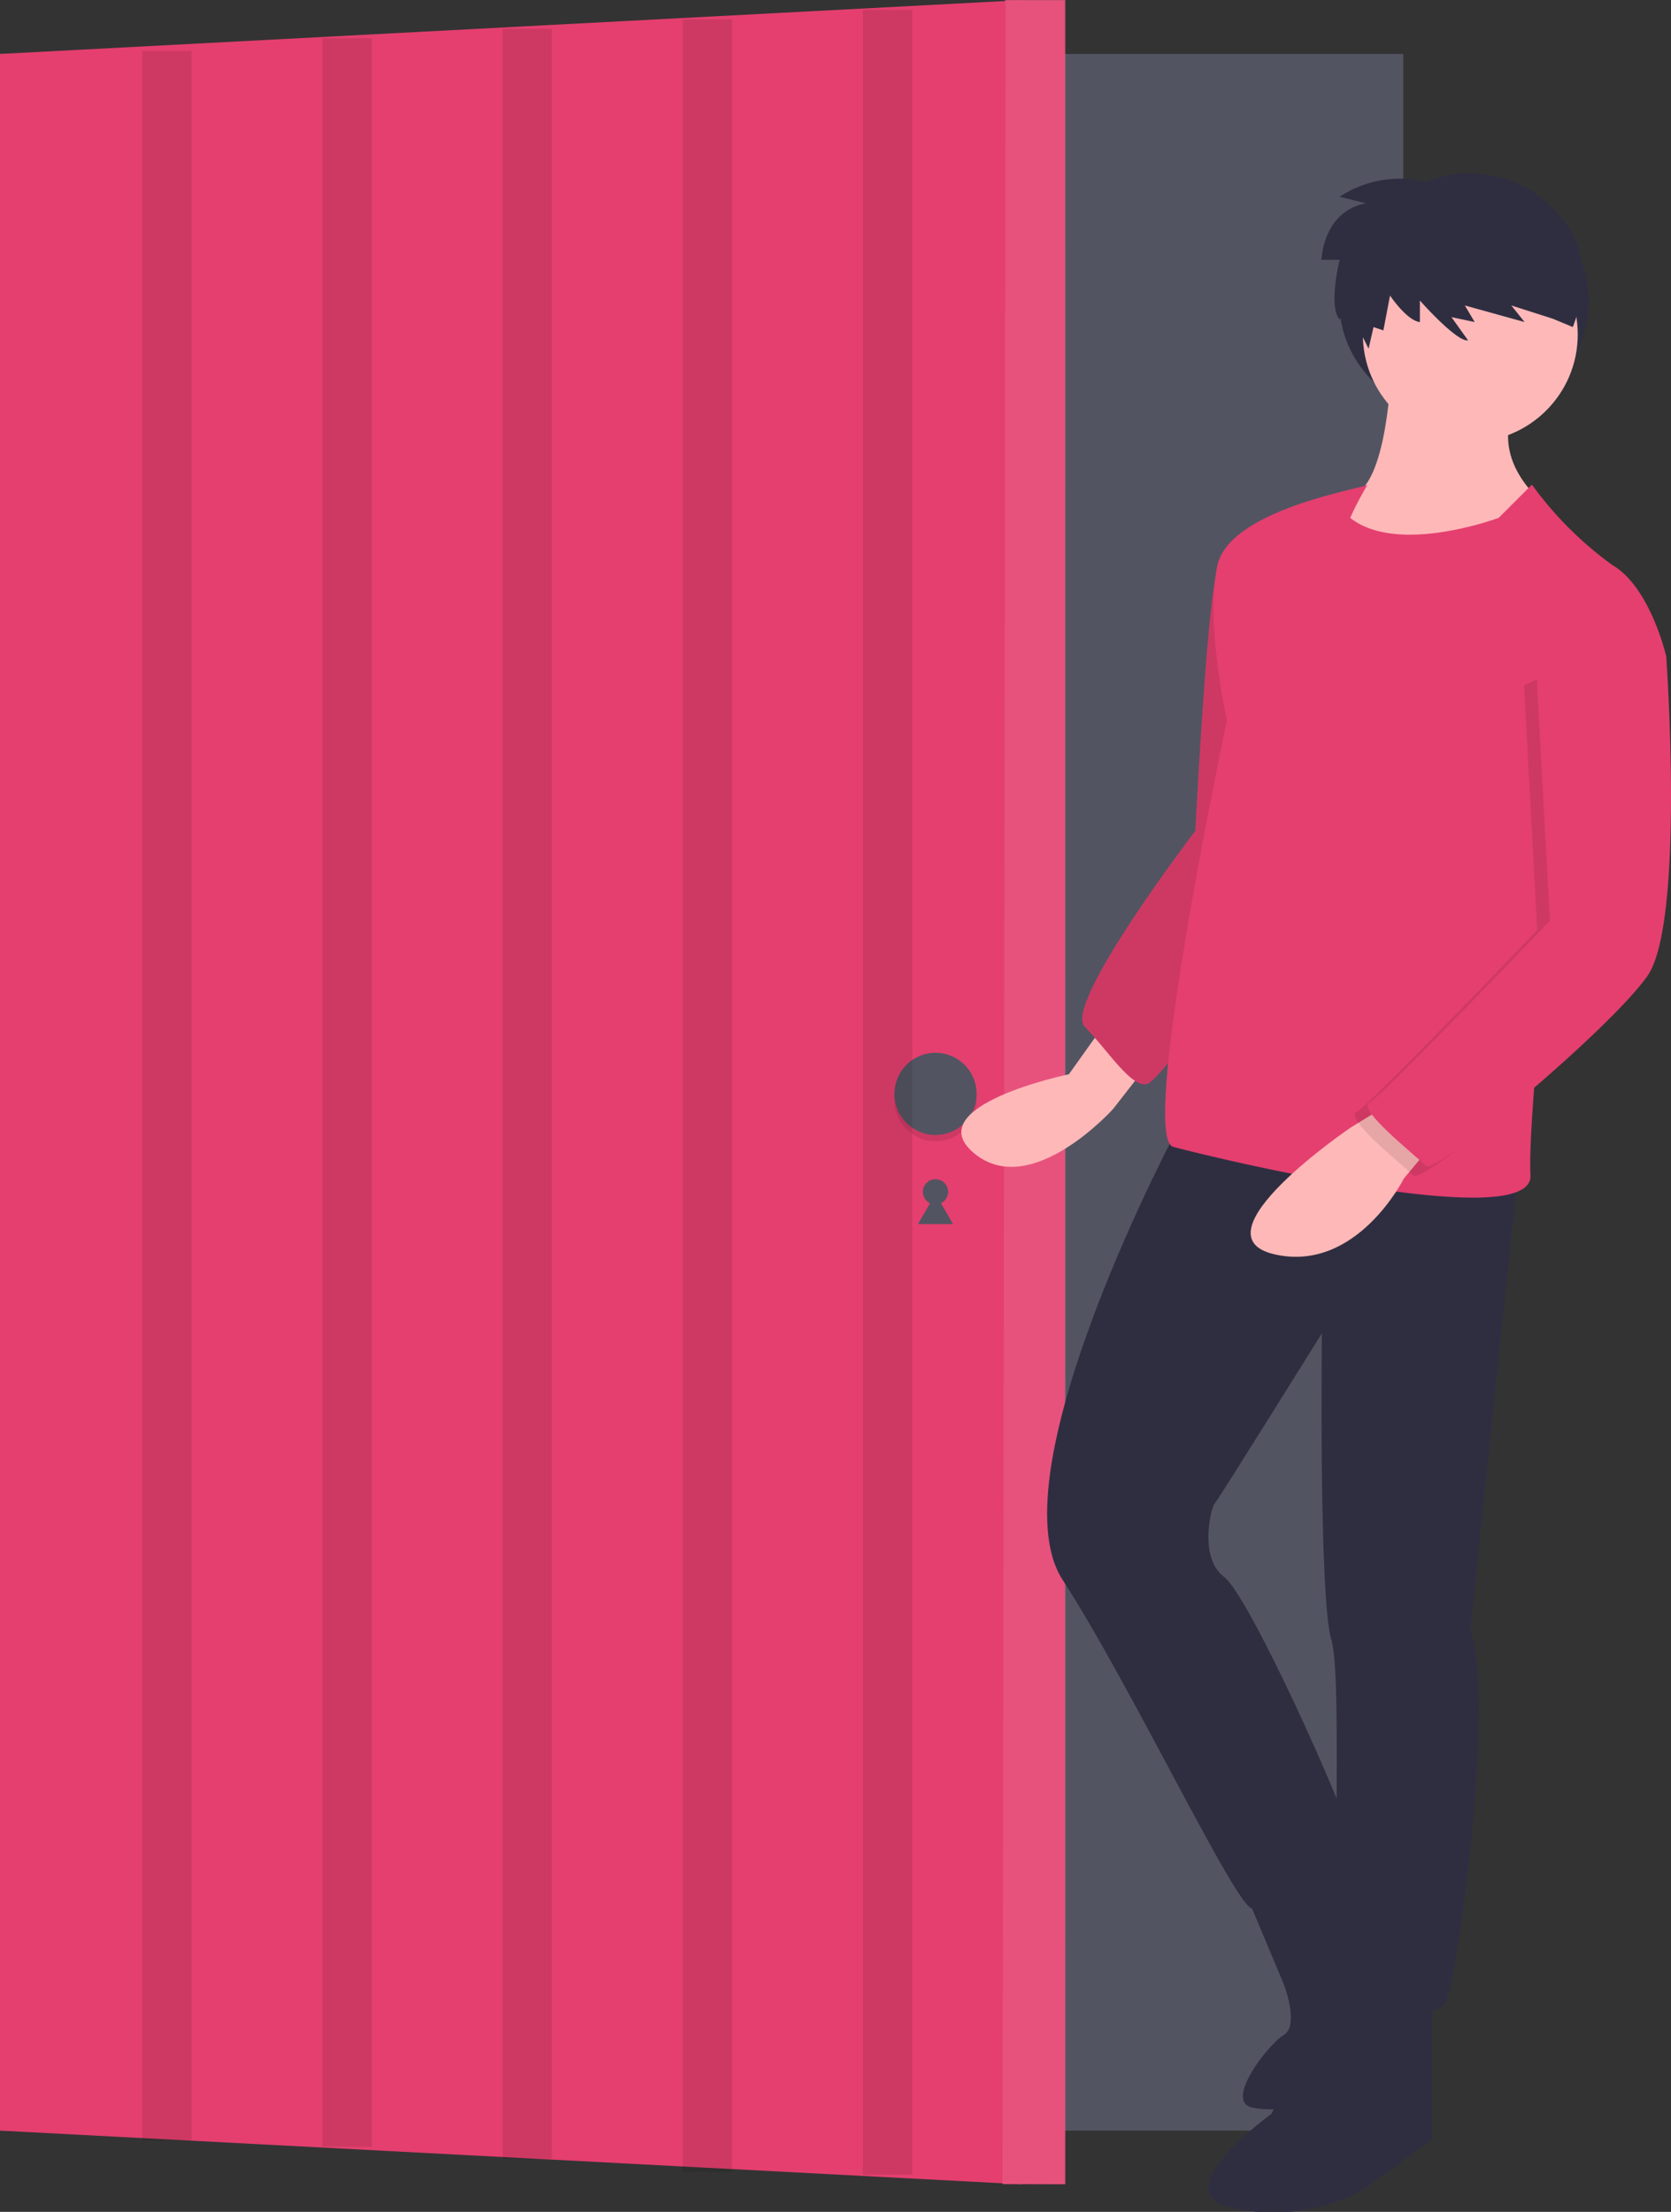 <svg xmlns="http://www.w3.org/2000/svg" width="67.823" height="89.765" viewBox="0 0 67.823 89.765"><rect x="0" y="0" width="67.823" height="89.765" fill="#333333" stroke="none"/><rect width="56.956" height="84.279" transform="translate(0 2.189)" fill="#535461"/><path d="M41.434,88.7,0,86.523V2.244L41.434.063Z" transform="translate(0 -0.055)" fill="#e43f6f"/><circle cx="0.513" cy="0.513" r="0.513" transform="translate(37.457 47.856)" fill="#535461"/><path d="M291.166,377.66l.356.616.356.616h-1.423l.356-.616Z" transform="translate(-253.196 -329.214)" fill="#535461"/><path d="M319.755,88.7l-2.538-.008.1-88.632h2.437Z" transform="translate(-276.525 -0.055)" fill="#e43f6f"/><g transform="translate(40.692)" opacity="0.1"><path d="M319.783,88.64h-2.566L317.345,0h2.437Z" transform="translate(-317.217)" fill="#fff"/></g><circle cx="1.668" cy="1.668" r="1.668" transform="translate(36.303 42.981)" opacity="0.1"/><circle cx="1.668" cy="1.668" r="1.668" transform="translate(36.303 42.725)" fill="#535461"/><line y2="84.798" transform="translate(6.776 2.066)" fill="none" stroke="#000" stroke-miterlimit="10" stroke-width="2" opacity="0.1"/><line y2="85.568" transform="translate(14.087 1.553)" fill="none" stroke="#000" stroke-miterlimit="10" stroke-width="2" opacity="0.1"/><line y2="86.446" transform="translate(21.399 1.168)" fill="none" stroke="#000" stroke-miterlimit="10" stroke-width="2" opacity="0.1"/><line y2="87.364" transform="translate(28.711 0.784)" fill="none" stroke="#000" stroke-miterlimit="10" stroke-width="2" opacity="0.1"/><line y2="87.857" transform="translate(36.023 0.399)" fill="none" stroke="#000" stroke-miterlimit="10" stroke-width="2" opacity="0.1"/><ellipse cx="5.067" cy="4.746" rx="5.067" ry="4.746" transform="translate(54.354 7.482)" fill="#2f2e41"/><path d="M645.469,425.939l-1.283,1.8s-6.157,1.283-3.848,3.207,5.644-1.8,5.644-1.8l1.8-2.309Z" transform="translate(-600.801 -384.143)" fill="#ffb8b8"/><path d="M685.485,266.939s-1.668,0-2.052,2.309-.77,10.006-.77,10.006-5.388,7.055-4.49,7.953,1.924,2.566,2.566,2.309,6.157-7.825,6.157-7.825Z" transform="translate(-634.145 -245.539)" fill="#e43f6f"/><path d="M685.485,266.939s-1.668,0-2.052,2.309-.77,10.006-.77,10.006-5.388,7.055-4.49,7.953,1.924,2.566,2.566,2.309,6.157-7.825,6.157-7.825Z" transform="translate(-634.145 -245.539)" opacity="0.1"/><path d="M756.995,215.939s-.128,5-1.668,5.259-1.026,1.924-1.026,1.924,5,2.95,8.338,0l.641-1.539s-2.309-1.668-1.283-3.977Z" transform="translate(-700.525 -201.081)" fill="#ffb8b8"/><path d="M672.322,455.939s-7.568,14.111-4.746,18.472,7.055,13.341,7.7,13.341,4.233-1.8,3.977-2.95-4.1-9.749-5.131-10.519-.513-2.822-.385-2.95,4.362-6.927,4.362-6.927-.128,10.775.385,12.443-.128,13.6.513,14.111,3.592,1.411,4.1.641,2.052-12.443,1.026-15.137l1.924-18.472Z" transform="translate(-624.446 -410.295)" fill="#2f2e41"/><path d="M723.776,722.939l-3.207,5.9s-4.618,3.335-1.411,3.848a7.574,7.574,0,0,0,5.131-.77l2.822-2.052v-5.9Z" transform="translate(-668.973 -643.044)" fill="#2f2e41"/><path d="M728.859,681.7l1.668,3.977s.641,1.668,0,2.053-2.437,2.694-1.283,2.95a3.758,3.758,0,0,0,.7.07,7.128,7.128,0,0,0,5.182-2.109l1.04-1.04s-3.562-8.2-3.513-8.142S728.859,681.7,728.859,681.7Z" transform="translate(-678.418 -605.145)" fill="#2f2e41"/><circle cx="4.361" cy="4.361" r="4.361" transform="translate(55.316 9.213)" fill="#ffb8b8"/><path d="M719.186,253.385l-1.347,1.347s-4.1,1.539-6.029,0a12.916,12.916,0,0,1,.706-1.347c0,.128-5.58.962-6.093,3.271s.385,6.286.385,6.286-3.592,16.933-2.181,17.318,14.624,3.592,14.5,1.155,1.026-12.443,1.026-12.443l4.49-8.595s-.641-2.822-2.181-3.72A14.6,14.6,0,0,1,719.186,253.385Z" transform="translate(-657.008 -233.717)" fill="#e43f6f"/><path d="M737.073,448.939l-1.668,1.026s-6.414,4.361-3.079,5.131,5.259-3.079,5.259-3.079l1.283-1.539Z" transform="translate(-680.602 -404.193)" fill="#ffb8b8"/><path d="M775.283,301.939l1.154,1.155s.77,10.775-.77,12.956-8.595,8.082-8.98,7.7-2.822-2.309-2.309-2.566,7.335-7.385,7.335-7.385l-.536-9.933Z" transform="translate(-709.32 -276.049)" opacity="0.1"/><path d="M779.283,298.939l1.154,1.155s.77,10.775-.77,12.956-8.595,8.082-8.979,7.7-2.822-2.309-2.309-2.566,7.335-7.385,7.335-7.385l-.537-9.933Z" transform="translate(-712.806 -273.434)" fill="#e43f6f"/><path d="M757.946,155.1a4.456,4.456,0,0,0-3.5.607l1.078.27s-1.617.135-1.819,2.291h.741s-.472,1.887,0,2.426l.3-.573.876,1.752.2-.876.4.135.27-1.415s.674,1.011,1.213,1.078v-.876s1.483,1.685,1.954,1.617l-.674-.943.943.2-.4-.674,2.426.674-.539-.674,1.685.539.809.337s1.146-2.628-.472-4.448A4.762,4.762,0,0,0,757.946,155.1Z" transform="translate(-700.073 -147.723)" fill="#2f2e41"/></svg>